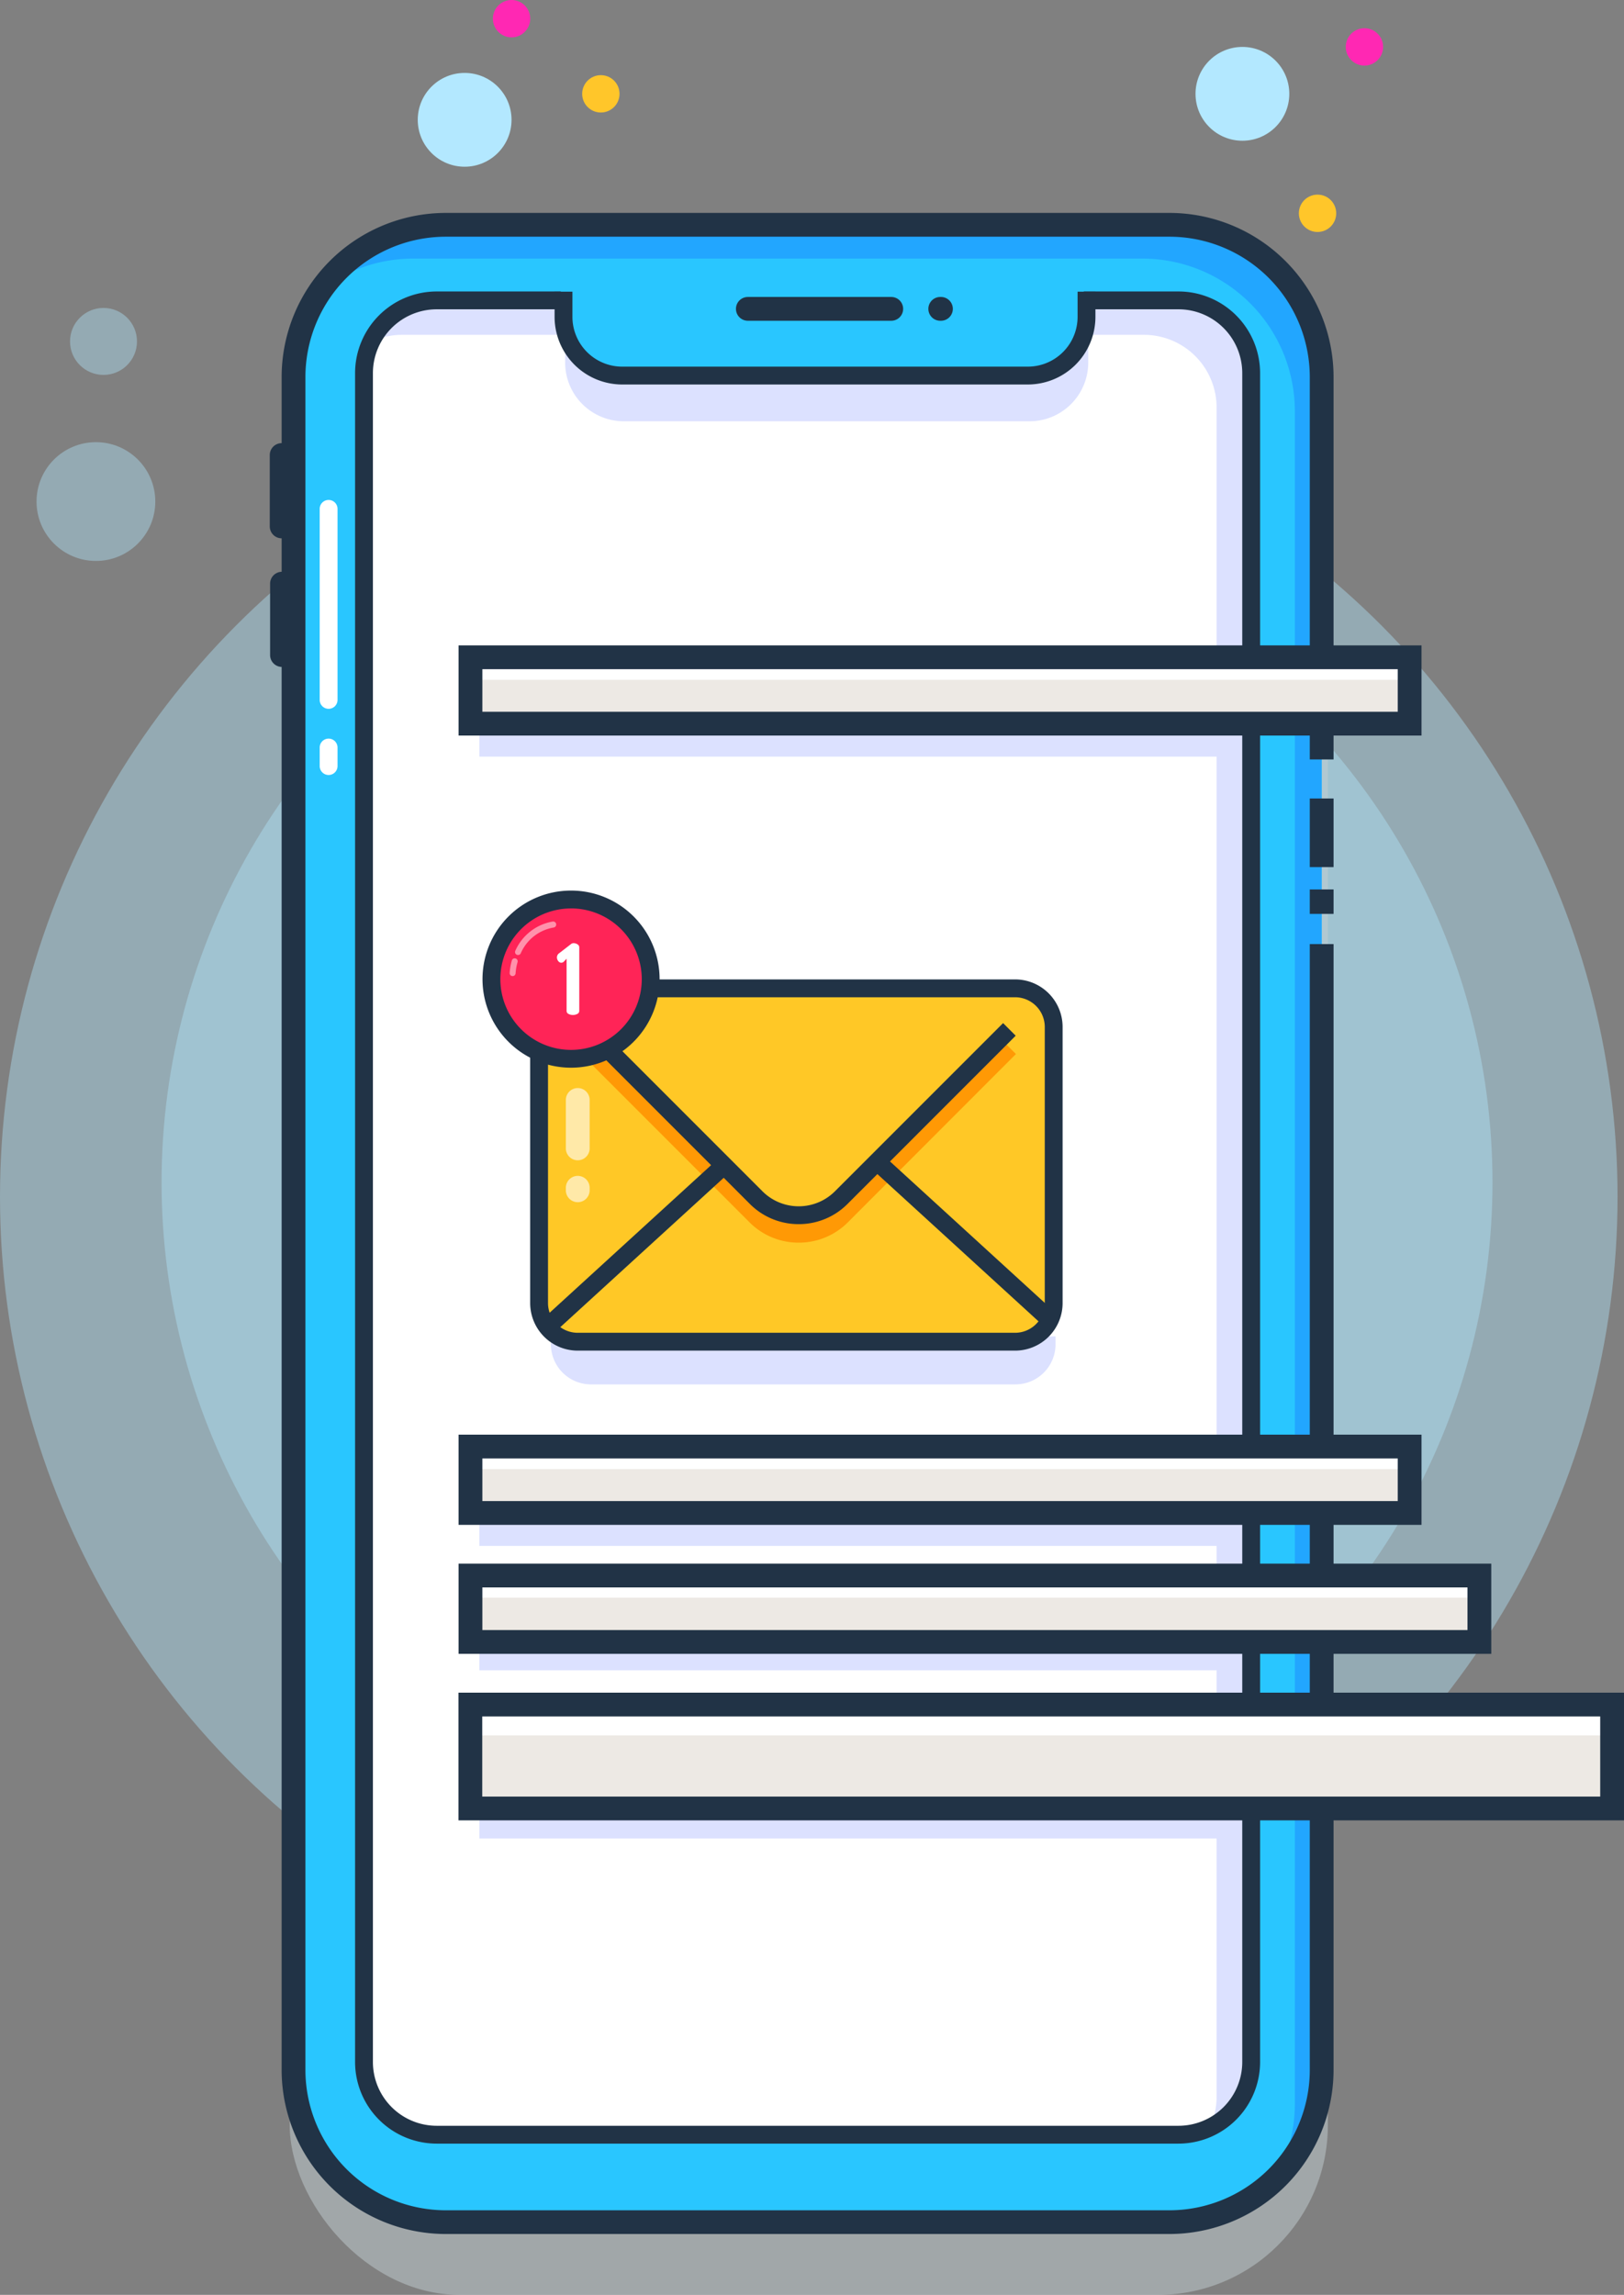 <svg xmlns="http://www.w3.org/2000/svg" viewBox="0 0 546.19 771.61"><rect x="0" y="0" width="546.19" height="771.61" fill="#808080" stroke="none"/><defs><style>.cls-1,.cls-9{fill:#b3e8ff;}.cls-1{opacity:0.4;}.cls-2{fill:#c2ced3;}.cls-16,.cls-2{opacity:0.5;}.cls-3{fill:#29c6ff;}.cls-4{fill:#22a6ff;}.cls-5{fill:#213346;}.cls-13,.cls-16,.cls-6{fill:#fff;}.cls-7{fill:#dce1ff;}.cls-8{fill:#ffc62a;}.cls-10{fill:#ff28b3;}.cls-11{fill:#ffc826;}.cls-12{fill:#ff9905;}.cls-13{opacity:0.6;}.cls-14{fill:#ede9e4;}.cls-15{fill:#ff2457;}</style></defs><title>Asset 3</title><g id="Layer_2" data-name="Layer 2"><g id="Layer_1-2" data-name="Layer 1"><circle class="cls-1" cx="272.01" cy="402.38" r="272.01"/><circle class="cls-1" cx="278.15" cy="397.55" r="223.81"/><circle class="cls-1" cx="32.26" cy="168.64" r="19.97"/><circle class="cls-1" cx="34.81" cy="114.8" r="11.26"/><rect class="cls-2" x="97.43" y="93.48" width="349.17" height="678.13" rx="57.14"/><rect class="cls-3" x="98.72" y="75.59" width="345.79" height="671.56" rx="51.18"/><path class="cls-4" d="M393,78H148.14a51.5,51.5,0,0,0-40.62,19.74,51.45,51.45,0,0,1,31.61-10.8H384a51.34,51.34,0,0,1,51.49,51.18V707.33a50.74,50.74,0,0,1-10.87,31.42,51,51,0,0,0,19.87-40.37V129.17A51.33,51.33,0,0,0,393,78Z"/><path class="cls-5" d="M393.33,751.15H149.9A55.24,55.24,0,0,1,94.72,696V126.77A55.24,55.24,0,0,1,149.9,71.59H393.33a55.24,55.24,0,0,1,55.18,55.18V255.35h-8V126.77a47.23,47.23,0,0,0-47.18-47.18H149.9a47.23,47.23,0,0,0-47.18,47.18V696a47.23,47.23,0,0,0,47.18,47.17H393.33A47.23,47.23,0,0,0,440.51,696V317.43h8V696A55.24,55.24,0,0,1,393.33,751.15Z"/><rect class="cls-5" x="440.51" y="299.06" width="8" height="8.22"/><rect class="cls-5" x="440.51" y="268.48" width="8" height="23.07"/><rect class="cls-6" x="122.42" y="100.99" width="298.38" height="616.77" rx="24.44"/><path class="cls-7" d="M395,102.4H145.45a24.42,24.42,0,0,0-21.61,13,24.28,24.28,0,0,1,11.39-2.82h249.5a24.44,24.44,0,0,1,24.44,24.44V705a24.32,24.32,0,0,1-2.82,11.4,24.43,24.43,0,0,0,13-21.62V126.84A24.44,24.44,0,0,0,395,102.4Z"/><path class="cls-5" d="M396.36,720.76H146.86a27.47,27.47,0,0,1-27.44-27.44V125.43A27.47,27.47,0,0,1,146.86,98h249.5a27.47,27.47,0,0,1,27.44,27.44V693.32A27.47,27.47,0,0,1,396.36,720.76ZM146.86,104a21.47,21.47,0,0,0-21.44,21.44V693.32a21.47,21.47,0,0,0,21.44,21.44h249.5a21.46,21.46,0,0,0,21.44-21.44V125.43A21.46,21.46,0,0,0,396.36,104Z"/><circle class="cls-8" cx="202.08" cy="31.55" r="6.28"/><circle class="cls-9" cx="417.85" cy="31.55" r="15.77"/><circle class="cls-8" cx="443.12" cy="71.72" r="6.28"/><circle class="cls-10" cx="458.89" cy="15.77" r="6.28"/><circle class="cls-9" cx="156.27" cy="40.29" r="15.77"/><circle class="cls-10" cx="172.05" cy="6.28" r="6.28"/><path class="cls-6" d="M110.52,238.33a3,3,0,0,1-3-3V171.1a3,3,0,0,1,6,0v64.23A3,3,0,0,1,110.52,238.33Z"/><path class="cls-6" d="M110.52,260.58a3,3,0,0,1-3-3v-6.23a3,3,0,0,1,6,0v6.23A3,3,0,0,1,110.52,260.58Z"/><path class="cls-7" d="M190.07,113.42v8.49a19.74,19.74,0,0,0,19.74,19.74H346.22A19.74,19.74,0,0,0,366,121.91v-8.49"/><path class="cls-3" d="M188.61,95.48V105c0,12.28,8.84,22.24,19.74,22.24H344.77c10.9,0,19.74-10,19.74-22.24V95.48"/><path class="cls-5" d="M345.68,129.28H209.26a22.76,22.76,0,0,1-22.74-22.74V98.06h6v8.48a16.76,16.76,0,0,0,16.74,16.74H345.68a16.76,16.76,0,0,0,16.74-16.74V98.06h6v8.48A22.76,22.76,0,0,1,345.68,129.28Z"/><path class="cls-7" d="M185.28,449.33H355a0,0,0,0,1,0,0V452a13.48,13.48,0,0,1-13.48,13.48H198.76A13.48,13.48,0,0,1,185.28,452v-2.69a0,0,0,0,1,0,0Z"/><rect class="cls-11" x="181.92" y="332.31" width="173.08" height="118.83" rx="10.08"/><path class="cls-12" d="M268.62,417.82A23.21,23.21,0,0,1,252.1,411l-56.54-56.54L200,350l56.54,56.54c3.24,3.24,7.54,2,12.12,2s8.88,1.22,12.12-2L337.28,350l4.4,4.4L285.14,411A23.21,23.21,0,0,1,268.62,417.82Z"/><path class="cls-13" d="M194.31,390.13a4,4,0,0,1-4-4V369.84a4,4,0,0,1,8,0v16.29A4,4,0,0,1,194.31,390.13Z"/><path class="cls-13" d="M194.31,404.22a4,4,0,0,1-4-4v-.85a4,4,0,0,1,8,0v.85A4,4,0,0,1,194.31,404.22Z"/><path class="cls-5" d="M268.62,411.6a23.1,23.1,0,0,1-16.44-6.81l-56.54-56.55,4.24-4.24,56.54,56.54a17.24,17.24,0,0,0,24.4,0L337.36,344l4.24,4.24-56.54,56.55A23.1,23.1,0,0,1,268.62,411.6Z"/><rect class="cls-5" x="175.84" y="415.03" width="78.02" height="6" transform="translate(-225.76 254.39) rotate(-42.42)"/><rect class="cls-5" x="321.99" y="379.03" width="6" height="78.02" transform="translate(-202.84 375.95) rotate(-47.58)"/><rect class="cls-7" x="161.23" y="503.62" width="255.19" height="16.17"/><rect class="cls-7" x="161.23" y="545.44" width="255.19" height="16.17"/><rect class="cls-7" x="161.23" y="601.99" width="255.19" height="16.17"/><rect class="cls-14" x="158.23" y="573.13" width="383.96" height="33.04"/><rect class="cls-14" x="158.23" y="529.75" width="339.32" height="21.11"/><rect class="cls-14" x="158.23" y="486.38" width="315.87" height="21.11"/><rect class="cls-6" x="158.23" y="488.84" width="315.87" height="5.12"/><rect class="cls-6" x="154.82" y="533.44" width="342.73" height="3.74"/><rect class="cls-6" x="158.23" y="573.13" width="385.8" height="10.36"/><path class="cls-5" d="M478.09,512.71H154.23V482.38H478.09Zm-315.86-8H470.09V490.38H162.23Z"/><path class="cls-5" d="M501.55,556.08H154.23V525.75H501.55Zm-339.32-8H493.55V533.75H162.23Z"/><path class="cls-5" d="M546.19,612.07h-392V569.13h392Zm-384-8h376V577.13h-376Z"/><rect class="cls-7" x="161.23" y="238.24" width="255.19" height="16.17"/><rect class="cls-14" x="158.23" y="220.99" width="315.87" height="21.11"/><rect class="cls-6" x="158.23" y="223.46" width="315.87" height="5.12"/><path class="cls-5" d="M478.09,247.32H154.23V217H478.09Zm-315.86-8H470.09V225H162.23Z"/><path class="cls-5" d="M299.75,107.85H251.52a4,4,0,0,1,0-8h48.23a4,4,0,0,1,0,8Z"/><path class="cls-5" d="M316.46,107.85h-.23a4,4,0,0,1,0-8h.23a4,4,0,0,1,0,8Z"/><path class="cls-5" d="M341.38,454.13H194.31a16,16,0,0,1-16-16V345.31a16,16,0,0,1,16-16H341.38a16,16,0,0,1,16,16v92.82A16,16,0,0,1,341.38,454.13ZM194.31,335.31a10,10,0,0,0-10,10v92.82a10,10,0,0,0,10,10H341.38a10,10,0,0,0,10-10V345.31a10,10,0,0,0-10-10Z"/><circle class="cls-15" cx="192.07" cy="329.22" r="26.78"/><path class="cls-5" d="M192.07,359a29.78,29.78,0,1,1,29.77-29.77A29.81,29.81,0,0,1,192.07,359Zm0-53.55a23.78,23.78,0,1,0,23.77,23.78A23.8,23.8,0,0,0,192.07,305.44Z"/><path class="cls-6" d="M187.31,322a1.74,1.74,0,0,1,.83-1.55l3.88-3a1.35,1.35,0,0,1,.89-.33,2.33,2.33,0,0,1,1.31.4,1.15,1.15,0,0,1,.6,1v21.39a1.11,1.11,0,0,1-.64,1,3.27,3.27,0,0,1-3,0,1.1,1.1,0,0,1-.62-1V322.35l-1,1.06a1.21,1.21,0,0,1-1.78-.23A2,2,0,0,1,187.31,322Z"/><path class="cls-16" d="M174.22,321.11a1.06,1.06,0,0,1-.42-.09,1,1,0,0,1-.49-1.33,16.87,16.87,0,0,1,12.54-9.83,1,1,0,0,1,.39,2,14.75,14.75,0,0,0-11.11,8.7A1,1,0,0,1,174.22,321.11Z"/><path class="cls-16" d="M172.41,328.2h0a1,1,0,0,1-1-1,19.38,19.38,0,0,1,.73-4.25,1,1,0,0,1,1.93.54,17.93,17.93,0,0,0-.66,3.77A1,1,0,0,1,172.41,328.2Z"/><path class="cls-5" d="M94.73,181a4,4,0,0,1-4-4V153a4,4,0,0,1,8,0v24A4,4,0,0,1,94.73,181Z"/><path class="cls-5" d="M94.84,224.25a4,4,0,0,1-4-4v-24a4,4,0,0,1,8,0v24A4,4,0,0,1,94.84,224.25Z"/></g></g></svg>